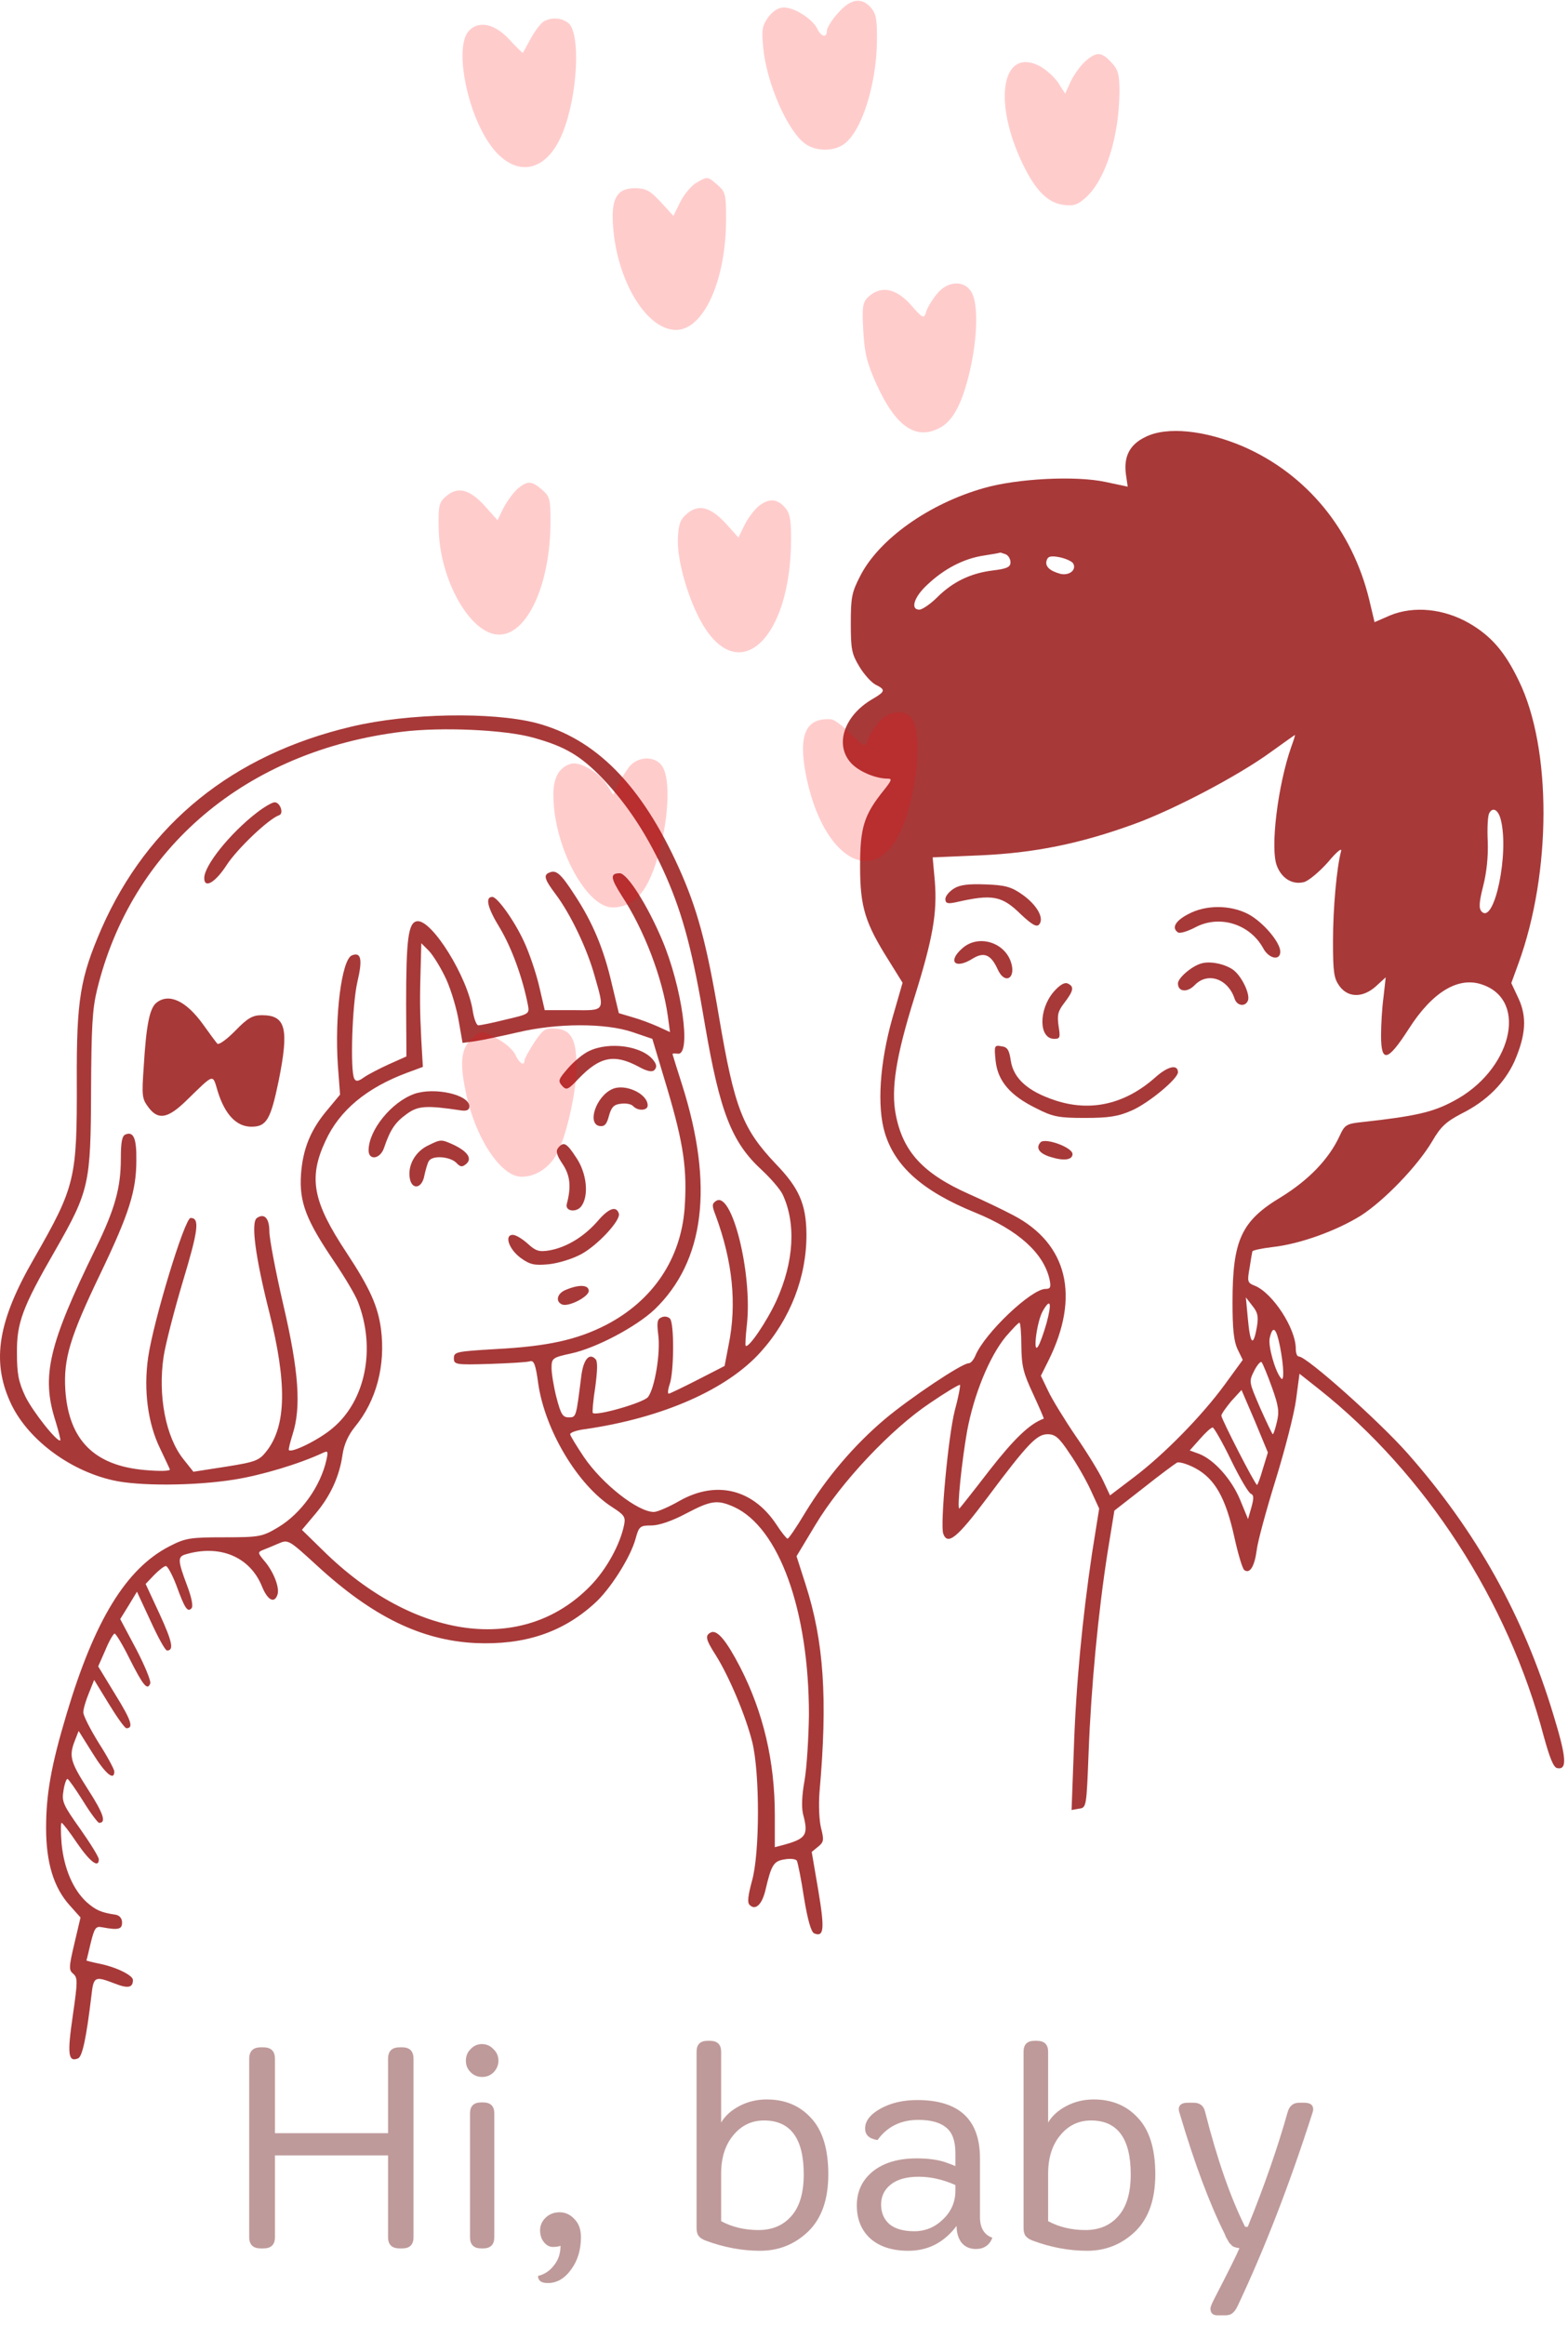 <svg width="143" height="212" viewBox="0 0 143 212" fill="none" xmlns="http://www.w3.org/2000/svg">
<path d="M104.458 39.843C103.044 40.52 102.478 41.599 102.676 43.201L102.846 44.372L100.81 43.94C98.095 43.355 92.75 43.632 89.752 44.495C84.718 45.912 80.137 49.178 78.44 52.537C77.677 54.016 77.592 54.478 77.592 56.85C77.592 59.223 77.677 59.623 78.383 60.794C78.808 61.503 79.486 62.242 79.854 62.427C80.787 62.889 80.759 63.044 79.543 63.752C76.969 65.262 76.093 67.912 77.62 69.576C78.327 70.346 79.854 70.993 80.957 70.993C81.381 70.993 81.325 71.147 80.589 72.071C78.779 74.32 78.44 75.46 78.44 79.004C78.44 82.701 78.892 84.149 81.07 87.6L82.314 89.603L81.381 92.838C80.222 96.936 79.967 100.911 80.703 103.314C81.636 106.364 84.153 108.614 88.932 110.555C92.863 112.157 95.182 114.252 95.719 116.655C95.861 117.364 95.804 117.518 95.352 117.518C94.051 117.518 89.809 121.554 88.96 123.588C88.791 123.989 88.536 124.297 88.338 124.297C87.716 124.297 82.937 127.501 80.674 129.411C77.874 131.784 75.386 134.711 73.434 137.915C72.643 139.24 71.907 140.319 71.822 140.288C71.738 140.288 71.257 139.702 70.804 138.994C68.655 135.759 65.318 134.957 61.981 136.837C61.019 137.392 59.945 137.854 59.634 137.854C58.163 137.854 54.911 135.296 53.242 132.831C52.563 131.815 51.998 130.89 51.998 130.767C51.998 130.613 52.592 130.397 53.355 130.305C60.397 129.288 66.308 126.7 69.39 123.249C72.077 120.26 73.576 116.409 73.547 112.496C73.519 109.784 72.869 108.306 70.748 106.118C67.722 102.914 66.987 101.065 65.573 92.715C64.441 85.998 63.593 82.855 61.896 79.096C58.502 71.578 54.317 67.326 48.859 65.909C44.843 64.892 37.236 65.015 32.06 66.248C21.229 68.805 13.48 75.091 9.266 84.642C7.315 89.141 6.975 91.144 7.004 98.538C7.032 107.504 6.862 108.182 3.101 114.745C-0.179 120.414 -0.773 124.05 0.923 127.809C2.394 131.106 6.212 134.033 10.256 134.957C12.603 135.512 17.779 135.481 21.398 134.896C23.887 134.495 27.281 133.478 29.458 132.462C29.911 132.246 29.939 132.338 29.77 133.109C29.232 135.512 27.479 137.977 25.386 139.24C23.944 140.103 23.689 140.165 20.465 140.165C17.383 140.165 16.93 140.226 15.488 140.966C11.5 142.999 8.616 147.744 6.071 156.279C4.656 160.993 4.204 163.612 4.204 166.662C4.204 169.805 4.883 172.085 6.353 173.718L7.343 174.827L6.778 177.231C6.268 179.388 6.268 179.634 6.693 179.973C7.089 180.343 7.089 180.651 6.636 183.794C6.127 187.275 6.212 188.046 7.117 187.676C7.513 187.522 7.88 185.766 8.333 181.976C8.531 180.189 8.644 180.158 10.426 180.836C11.67 181.329 12.123 181.236 12.123 180.528C12.123 180.096 10.567 179.326 8.955 179.018C8.361 178.895 7.88 178.771 7.88 178.741C7.909 178.71 8.078 177.97 8.276 177.138C8.616 175.783 8.729 175.598 9.323 175.721C10.793 175.998 11.133 175.906 11.133 175.29C11.133 174.92 10.906 174.643 10.567 174.581C9.153 174.365 8.729 174.15 7.88 173.41C6.664 172.27 5.844 170.391 5.618 168.111C5.533 167.063 5.533 166.2 5.618 166.2C5.703 166.2 6.353 167.032 7.032 168.049C8.22 169.774 9.012 170.36 9.012 169.528C9.012 169.312 8.248 168.08 7.315 166.755C5.759 164.567 5.618 164.259 5.788 163.273C5.873 162.688 6.042 162.195 6.155 162.195C6.24 162.195 6.891 163.119 7.569 164.198C8.248 165.307 8.927 166.2 9.04 166.2C9.719 166.2 9.436 165.338 8.022 163.15C6.41 160.623 6.268 160.13 6.834 158.682L7.173 157.82L8.446 159.853C9.606 161.733 10.426 162.41 10.426 161.517C10.426 161.332 9.804 160.161 9.012 158.929C8.248 157.696 7.598 156.433 7.598 156.125C7.598 155.817 7.824 155.047 8.107 154.369L8.587 153.167L9.945 155.385C10.68 156.587 11.387 157.573 11.529 157.573C12.207 157.573 11.981 156.864 10.511 154.492L8.955 151.935L9.606 150.456C9.945 149.624 10.341 148.946 10.454 148.946C10.567 148.946 11.189 149.963 11.811 151.226C13.056 153.691 13.452 154.184 13.706 153.475C13.763 153.229 13.197 151.842 12.405 150.332L10.963 147.621L11.727 146.388L12.49 145.125L13.735 147.806C14.413 149.285 15.064 150.486 15.233 150.486C15.884 150.486 15.714 149.685 14.555 147.159L13.282 144.417L14.074 143.585C14.498 143.153 14.979 142.784 15.12 142.784C15.29 142.784 15.714 143.585 16.082 144.54C16.845 146.635 17.1 147.036 17.468 146.635C17.637 146.45 17.468 145.618 17.043 144.509C16.223 142.321 16.195 141.952 16.874 141.736C20.013 140.781 22.784 141.921 23.887 144.632C24.396 145.896 25.018 146.234 25.301 145.403C25.527 144.786 24.962 143.307 24.113 142.321C23.52 141.613 23.491 141.52 23.944 141.335C24.198 141.243 24.849 140.966 25.358 140.75C26.291 140.349 26.291 140.349 28.921 142.753C33.983 147.405 38.423 149.562 43.372 149.809C47.784 149.993 51.234 148.884 54.175 146.234C55.618 144.971 57.513 141.982 57.965 140.288C58.276 139.148 58.389 139.086 59.407 139.086C60.086 139.086 61.274 138.686 62.547 138.008C64.837 136.806 65.403 136.714 66.93 137.392C71.059 139.271 73.774 146.851 73.774 156.341C73.746 158.467 73.576 161.147 73.378 162.318C73.123 163.705 73.095 164.783 73.236 165.399C73.746 167.309 73.547 167.648 71.37 168.234L70.663 168.419V165.492C70.663 160.593 69.617 156.125 67.496 151.996C66.251 149.593 65.431 148.607 64.865 148.823C64.272 149.1 64.328 149.439 65.318 150.979C66.506 152.89 68.005 156.433 68.599 158.806C69.305 161.64 69.305 169.004 68.57 171.531C68.231 172.794 68.146 173.441 68.344 173.657C68.881 174.242 69.503 173.657 69.814 172.301C70.352 170.021 70.55 169.682 71.568 169.528C72.077 169.435 72.586 169.497 72.671 169.651C72.756 169.805 73.067 171.315 73.321 173.01C73.661 175.074 73.972 176.152 74.254 176.276C75.159 176.645 75.216 175.875 74.622 172.332L74.028 168.85L74.594 168.388C75.131 167.957 75.159 167.772 74.877 166.662C74.707 165.985 74.65 164.598 74.735 163.427C75.499 154.862 75.131 149.624 73.463 144.447L72.643 141.89L74.368 139.025C76.715 135.112 81.296 130.274 84.803 127.932C86.245 126.946 87.49 126.207 87.546 126.269C87.603 126.33 87.405 127.409 87.066 128.641C86.472 131.014 85.736 138.963 86.019 139.826C86.415 140.935 87.292 140.226 90.035 136.56C93.768 131.568 94.56 130.767 95.55 130.767C96.228 130.767 96.596 131.075 97.529 132.493C98.18 133.417 99.056 134.957 99.481 135.882L100.244 137.546L99.594 141.613C98.717 147.529 98.123 153.568 97.925 159.699L97.727 165.029L98.406 164.906C99.085 164.814 99.085 164.783 99.283 159.73C99.509 153.783 100.159 146.974 101.008 141.551L101.63 137.73L104.317 135.635C105.787 134.464 107.173 133.448 107.343 133.355C107.541 133.263 108.304 133.478 109.039 133.879C110.793 134.834 111.783 136.56 112.574 140.165C112.914 141.705 113.31 143.03 113.479 143.153C113.988 143.523 114.413 142.814 114.611 141.335C114.696 140.565 115.487 137.669 116.336 134.927C117.184 132.184 118.033 128.888 118.202 127.594L118.513 125.252L120.267 126.638C130.023 134.372 137.546 145.988 140.798 158.343C141.336 160.284 141.675 161.147 142.014 161.209C142.948 161.394 142.863 160.254 141.675 156.371C138.932 147.282 134.633 139.61 128.355 132.493C125.697 129.504 119.164 123.68 118.457 123.68C118.287 123.68 118.174 123.372 118.174 122.972C118.174 121.123 116.081 117.919 114.469 117.241C113.762 116.964 113.734 116.871 113.96 115.608C114.073 114.868 114.186 114.191 114.215 114.098C114.215 114.006 115.035 113.821 116.081 113.698C118.57 113.42 121.879 112.219 124.113 110.832C126.262 109.446 129.288 106.303 130.617 104.054C131.381 102.729 131.89 102.266 133.304 101.527C135.595 100.387 137.207 98.754 138.112 96.782C139.158 94.379 139.271 92.715 138.479 91.02L137.829 89.634L138.479 87.847C141.505 79.558 141.534 68.22 138.508 62.057C137.235 59.408 135.991 57.99 133.983 56.82C131.664 55.495 128.949 55.217 126.771 56.111L125.357 56.727L124.876 54.694C123.321 48.285 119.164 43.232 113.366 40.705C109.888 39.226 106.409 38.856 104.458 39.843ZM91.704 50.534C91.958 50.627 92.156 50.965 92.156 51.273C92.156 51.705 91.817 51.859 90.544 52.013C88.508 52.26 86.868 53.061 85.454 54.478C84.831 55.094 84.096 55.587 83.842 55.587C82.993 55.587 83.361 54.416 84.577 53.307C86.104 51.859 87.886 50.935 89.696 50.657C90.516 50.534 91.195 50.411 91.223 50.38C91.251 50.38 91.449 50.442 91.704 50.534ZM97.869 51.366C98.208 51.951 97.529 52.506 96.709 52.321C95.691 52.044 95.267 51.612 95.465 51.058C95.578 50.719 95.861 50.657 96.653 50.811C97.218 50.935 97.755 51.181 97.869 51.366ZM48.661 67.265C51.545 68.066 52.931 68.898 54.911 70.931C57.258 73.396 59.153 76.292 60.765 79.959C62.32 83.533 63.197 86.892 64.3 93.485C65.657 101.404 66.732 104.177 69.503 106.703C70.295 107.443 71.144 108.429 71.37 108.891C72.614 111.541 72.416 115.053 70.804 118.597C69.928 120.507 68.231 123.003 68.005 122.694C67.948 122.664 68.005 121.77 68.118 120.753C68.627 116.07 66.732 108.49 65.29 109.507C64.922 109.754 64.922 109.939 65.261 110.801C66.817 115.022 67.213 118.874 66.449 122.633L66.082 124.543L63.621 125.806C62.292 126.484 61.076 127.07 60.991 127.07C60.878 127.07 60.906 126.7 61.076 126.207C61.472 125.067 61.5 120.661 61.104 120.23C60.934 120.045 60.595 119.983 60.341 120.106C59.945 120.26 59.888 120.538 60.029 121.678C60.256 123.311 59.718 126.577 59.096 127.378C58.672 127.902 54.373 129.134 54.062 128.826C54.006 128.764 54.091 127.686 54.289 126.453C54.486 124.944 54.515 124.143 54.317 123.927C53.751 123.311 53.214 123.927 53.016 125.437C52.535 129.257 52.563 129.227 51.856 129.227C51.319 129.227 51.15 128.949 50.754 127.439C50.499 126.453 50.301 125.221 50.301 124.728C50.301 123.835 50.386 123.773 52.083 123.403C54.373 122.91 58.022 120.969 59.69 119.398C64.272 114.992 65.12 108.09 62.207 98.908C61.726 97.398 61.33 96.135 61.33 96.104C61.33 96.043 61.557 96.043 61.839 96.073C63.056 96.166 62.207 89.973 60.369 85.659C59.04 82.516 57.202 79.62 56.523 79.62C55.618 79.62 55.674 80.051 56.692 81.654C58.729 84.735 60.425 89.172 60.906 92.653L61.104 94.102L60.029 93.609C59.407 93.331 58.361 92.931 57.682 92.746L56.438 92.376L55.816 89.788C55.08 86.553 54.062 84.118 52.422 81.623C51.15 79.651 50.725 79.281 50.103 79.558C49.538 79.774 49.651 80.175 50.697 81.561C52.054 83.379 53.553 86.522 54.232 88.987C55.165 92.253 55.222 92.129 52.252 92.099H49.679L49.17 89.911C48.887 88.709 48.265 86.861 47.784 85.844C46.907 83.934 45.352 81.777 44.9 81.777C44.221 81.777 44.447 82.763 45.606 84.642C46.681 86.46 47.671 89.172 48.152 91.667C48.293 92.438 48.237 92.468 46.115 92.961C44.9 93.269 43.797 93.485 43.627 93.485C43.457 93.485 43.231 92.9 43.118 92.191C42.665 89.079 39.356 83.78 38.027 83.995C37.236 84.118 37.038 85.597 37.038 91.606L37.066 96.32L35.482 97.028C34.605 97.429 33.587 97.953 33.191 98.23C32.682 98.6 32.456 98.631 32.315 98.353C31.919 97.676 32.117 91.544 32.597 89.511C33.078 87.477 32.937 86.768 32.089 87.107C31.155 87.508 30.505 92.653 30.816 97.183L31.014 99.802L29.939 101.096C28.327 102.975 27.62 104.731 27.451 107.073C27.281 109.63 27.931 111.263 30.477 115.022C31.438 116.44 32.428 118.104 32.654 118.72C34.294 122.972 33.333 127.717 30.335 130.212C29.119 131.26 26.602 132.493 26.348 132.215C26.291 132.154 26.461 131.507 26.687 130.767C27.479 128.302 27.253 125.036 25.838 118.966C25.131 115.916 24.566 112.927 24.566 112.28C24.566 111.079 24.113 110.586 23.435 111.048C22.869 111.417 23.265 114.529 24.566 119.675C26.178 126.115 26.121 129.997 24.311 132.308C23.633 133.17 23.322 133.294 20.607 133.725L17.637 134.187L16.732 133.047C15.12 131.044 14.385 127.255 14.922 123.68C15.092 122.571 15.884 119.49 16.676 116.84C18.09 112.157 18.231 111.048 17.383 111.048C16.845 111.048 13.989 120.445 13.508 123.773C13.084 126.762 13.48 129.781 14.611 132.092C15.035 132.986 15.431 133.817 15.488 133.971C15.544 134.126 14.611 134.156 13.225 134.033C8.587 133.633 6.268 131.291 5.957 126.731C5.788 123.896 6.353 121.955 9.153 116.132C11.783 110.647 12.434 108.583 12.434 105.779C12.462 103.807 12.179 103.129 11.444 103.437C11.133 103.561 11.02 104.115 11.02 105.656C11.02 108.275 10.482 110.247 8.729 113.821C4.43 122.602 3.752 125.468 5.052 129.535C5.335 130.459 5.533 131.26 5.505 131.322C5.25 131.568 2.988 128.703 2.309 127.316C1.687 125.991 1.546 125.252 1.546 123.372C1.517 120.63 2.026 119.213 5.052 113.975C8.135 108.583 8.276 107.936 8.305 99.493C8.333 93.67 8.418 92.037 8.842 90.281C11.981 77.309 22.473 68.436 36.727 66.71C40.29 66.279 46.059 66.525 48.661 67.265ZM117.75 68.127C116.534 71.609 115.827 77.34 116.449 78.942C116.901 80.113 117.891 80.698 118.938 80.421C119.362 80.298 120.352 79.466 121.115 78.603C121.907 77.648 122.416 77.248 122.303 77.617C121.907 79.096 121.568 82.794 121.568 85.813C121.568 88.679 121.652 89.202 122.162 89.911C122.953 90.99 124.311 90.99 125.499 89.911L126.375 89.11L126.177 90.897C126.036 91.914 125.951 93.485 125.951 94.41C125.951 96.936 126.545 96.813 128.468 93.824C130.646 90.404 133.049 88.987 135.227 89.788C139.441 91.267 137.801 97.676 132.512 100.418C130.674 101.404 129.062 101.774 124.311 102.297C122.784 102.451 122.642 102.544 122.162 103.591C121.172 105.717 119.333 107.597 116.845 109.137C113.197 111.325 112.405 113.05 112.405 118.751C112.405 121.154 112.518 122.263 112.857 123.003L113.338 123.989L111.698 126.238C109.605 129.103 106.127 132.647 103.383 134.711L101.234 136.344L100.612 135.019C100.272 134.28 99.141 132.431 98.095 130.921C97.049 129.381 95.917 127.532 95.578 126.792L94.927 125.437L95.635 124.019C98.519 118.196 97.36 113.389 92.411 110.801C91.421 110.277 89.611 109.415 88.423 108.891C84.181 107.011 82.343 105.009 81.692 101.619C81.24 99.278 81.721 96.289 83.389 90.959C85.086 85.536 85.482 83.225 85.256 80.359L85.058 78.172L89.385 77.987C94.305 77.771 98.463 76.939 103.383 75.152C106.975 73.858 112.914 70.746 115.912 68.559C117.071 67.727 118.061 67.018 118.089 67.018C118.146 66.987 117.976 67.511 117.75 68.127ZM136.867 74.721C137.659 77.771 136.273 84.365 135.114 83.102C134.859 82.825 134.888 82.27 135.255 80.822C135.566 79.62 135.736 78.141 135.68 76.724C135.623 75.522 135.68 74.351 135.821 74.136C136.132 73.55 136.641 73.828 136.867 74.721ZM40.714 89.326C41.166 90.343 41.675 92.068 41.845 93.146L42.185 95.087L43.344 94.933C43.966 94.841 45.72 94.471 47.19 94.132C50.81 93.269 55.222 93.269 57.682 94.102L59.492 94.718L60.85 99.247C62.349 104.3 62.688 106.642 62.433 110.216C62.066 114.807 59.549 118.566 55.307 120.784C52.62 122.171 49.905 122.756 45.211 123.003C41.647 123.218 41.393 123.249 41.393 123.835C41.393 124.42 41.562 124.451 44.645 124.358C46.427 124.297 48.095 124.204 48.35 124.112C48.689 124.019 48.859 124.42 49.085 126.145C49.707 130.428 52.705 135.42 55.844 137.422C56.947 138.131 57.06 138.316 56.919 139.025C56.551 140.842 55.307 143.092 53.836 144.601C47.727 150.887 37.773 149.562 29.458 141.366L27.535 139.487L28.751 138.039C30.137 136.406 30.957 134.619 31.24 132.616C31.381 131.691 31.749 130.86 32.371 130.089C34.323 127.717 35.171 124.512 34.747 121.185C34.464 119.09 33.757 117.487 31.608 114.221C28.525 109.569 28.101 107.412 29.685 104.023C30.957 101.25 33.418 99.185 37.151 97.799L38.565 97.275L38.423 94.841C38.282 91.975 38.282 90.99 38.367 88.124L38.423 85.998L39.13 86.707C39.526 87.138 40.233 88.278 40.714 89.326ZM114.639 120.907C114.3 122.879 114.017 122.633 113.791 120.106L113.621 118.288L114.215 119.059C114.696 119.644 114.78 120.014 114.639 120.907ZM95.437 120.661C95.182 121.554 94.843 122.51 94.673 122.756C94.164 123.557 94.56 120.414 95.126 119.49C95.804 118.319 95.946 118.781 95.437 120.661ZM93.146 122.725C93.174 124.574 93.316 125.159 94.221 127.101C94.786 128.333 95.239 129.35 95.182 129.35C93.909 129.812 92.495 131.168 90.233 134.064C88.762 135.974 87.518 137.546 87.49 137.546C87.263 137.546 87.716 133.232 88.197 130.49C88.819 127.131 90.233 123.68 91.732 121.863C92.326 121.185 92.863 120.599 92.976 120.599C93.061 120.599 93.146 121.554 93.146 122.725ZM116.732 122.756C117.099 124.636 117.128 126.084 116.817 125.652C116.279 125.005 115.629 122.694 115.798 121.986C116.081 120.784 116.392 121.061 116.732 122.756ZM115.996 126.484C116.619 128.21 116.675 128.734 116.449 129.658C116.307 130.274 116.138 130.767 116.081 130.767C116.025 130.767 115.516 129.689 114.922 128.364C113.904 125.991 113.875 125.991 114.384 124.975C114.667 124.42 114.978 124.081 115.063 124.204C115.176 124.358 115.6 125.375 115.996 126.484ZM115.176 133.91C114.95 134.711 114.696 135.389 114.639 135.389C114.469 135.389 111.387 129.381 111.387 129.072C111.387 128.918 111.811 128.333 112.292 127.748L113.225 126.731L114.441 129.565L115.629 132.431L115.176 133.91ZM112.263 133.109C113.055 134.742 113.875 136.128 114.073 136.19C114.356 136.313 114.356 136.59 114.13 137.422L113.819 138.501L113.084 136.714C112.292 134.834 110.708 133.078 109.351 132.554L108.502 132.246L109.435 131.198C109.944 130.613 110.453 130.151 110.595 130.151C110.708 130.151 111.472 131.476 112.263 133.109Z" fill="#A83939"/>
<path d="M23.407 74.105C20.974 75.985 18.627 78.912 18.627 80.052C18.627 81.069 19.645 80.452 20.663 78.881C21.596 77.433 24.481 74.66 25.471 74.321C25.895 74.167 25.556 73.15 25.047 73.15C24.82 73.15 24.085 73.581 23.407 74.105Z" fill="#A83939"/>
<path d="M14.272 91.421C13.65 91.914 13.339 93.424 13.113 97.183C12.915 100.018 12.943 100.172 13.594 101.035C14.47 102.144 15.347 101.959 17.015 100.326C19.617 97.799 19.363 97.892 19.872 99.556C20.522 101.62 21.569 102.729 22.926 102.729C24.312 102.729 24.68 102.082 25.415 98.539C26.376 93.763 26.065 92.561 23.888 92.561C23.039 92.561 22.587 92.808 21.427 94.01C20.635 94.811 19.928 95.304 19.815 95.15C19.674 94.996 19.108 94.225 18.514 93.393C16.959 91.237 15.403 90.528 14.272 91.421Z" fill="#A83939"/>
<path d="M87.009 81.007C86.556 81.284 86.217 81.715 86.217 81.962C86.217 82.362 86.415 82.424 87.15 82.27C90.515 81.5 91.364 81.654 93.117 83.379C94.107 84.304 94.531 84.55 94.757 84.304C95.266 83.749 94.588 82.516 93.23 81.561C92.24 80.853 91.647 80.699 89.893 80.637C88.366 80.575 87.546 80.668 87.009 81.007Z" fill="#A83939"/>
<path d="M108.361 83.349C107.173 83.965 106.834 84.612 107.428 85.012C107.597 85.136 108.304 84.92 109.011 84.55C111.217 83.379 113.989 84.242 115.205 86.46C115.714 87.416 116.76 87.631 116.76 86.769C116.76 85.906 115.176 84.057 113.847 83.349C112.207 82.486 109.945 82.486 108.361 83.349Z" fill="#A83939"/>
<path d="M87.8 86.43C86.358 87.662 87.093 88.432 88.734 87.385C89.752 86.769 90.374 87.046 90.968 88.34C91.647 89.88 92.749 89.172 92.156 87.6C91.477 85.844 89.186 85.228 87.8 86.43Z" fill="#A83939"/>
<path d="M109.549 87.847C108.672 88.094 107.427 89.172 107.427 89.665C107.427 90.435 108.276 90.528 108.955 89.819C110.142 88.587 112.009 89.234 112.603 91.082C112.829 91.729 113.593 91.822 113.819 91.206C114.017 90.62 113.225 88.956 112.433 88.402C111.67 87.878 110.34 87.601 109.549 87.847Z" fill="#A83939"/>
<path d="M96.087 90.435C94.701 92.068 94.73 94.718 96.144 94.718C96.681 94.718 96.709 94.595 96.54 93.547C96.398 92.53 96.483 92.192 97.077 91.421C97.925 90.312 97.982 89.942 97.36 89.665C97.077 89.542 96.624 89.819 96.087 90.435Z" fill="#A83939"/>
<path d="M90.799 96.721C90.996 98.57 92.128 99.894 94.532 101.065C96.03 101.836 96.596 101.928 98.943 101.928C101.064 101.928 101.969 101.805 103.214 101.25C104.769 100.572 107.427 98.354 107.427 97.768C107.427 96.998 106.494 97.214 105.363 98.231C102.62 100.665 99.481 101.404 96.228 100.326C93.712 99.494 92.439 98.323 92.184 96.721C92.043 95.735 91.873 95.458 91.336 95.396C90.686 95.273 90.657 95.334 90.799 96.721Z" fill="#A83939"/>
<path d="M94.899 104.146C94.418 104.67 94.786 105.194 95.861 105.502C97.048 105.872 97.812 105.748 97.812 105.225C97.812 104.608 95.323 103.715 94.899 104.146Z" fill="#A83939"/>
<path d="M53.723 95.827C53.186 96.074 52.337 96.782 51.8 97.399C50.923 98.415 50.867 98.539 51.263 99.001C51.659 99.432 51.8 99.371 52.762 98.354C54.685 96.351 55.986 96.074 58.163 97.214C59.04 97.707 59.492 97.769 59.69 97.553C59.916 97.306 59.888 97.06 59.605 96.69C58.616 95.365 55.59 94.934 53.723 95.827Z" fill="#A83939"/>
<path d="M55.816 99.309C54.345 99.987 53.525 102.482 54.685 102.667C55.137 102.729 55.335 102.513 55.533 101.743C55.759 100.942 55.986 100.695 56.636 100.634C57.089 100.572 57.569 100.664 57.739 100.849C58.163 101.311 59.068 101.281 59.068 100.788C59.068 99.709 56.975 98.754 55.816 99.309Z" fill="#A83939"/>
<path d="M37.773 99.74C35.709 100.48 33.616 103.037 33.616 104.886C33.616 105.841 34.691 105.687 35.03 104.639C35.596 102.975 36.048 102.328 37.066 101.589C38.113 100.819 38.82 100.757 42.1 101.25C42.581 101.312 42.807 101.188 42.807 100.88C42.807 99.802 39.612 99.093 37.773 99.74Z" fill="#A83939"/>
<path d="M39.074 104.424C37.943 104.947 37.236 106.118 37.349 107.258C37.462 108.521 38.48 108.46 38.706 107.166C38.819 106.642 38.989 106.057 39.102 105.872C39.413 105.317 40.997 105.44 41.591 105.995C41.987 106.426 42.156 106.426 42.524 106.118C43.09 105.625 42.637 104.978 41.336 104.362C40.233 103.869 40.205 103.869 39.074 104.424Z" fill="#A83939"/>
<path d="M50.895 104.67C50.669 104.978 50.782 105.348 51.319 106.149C51.998 107.166 52.111 108.214 51.687 109.785C51.517 110.463 52.62 110.586 53.045 109.939C53.723 108.953 53.497 106.95 52.564 105.564C51.659 104.177 51.404 104.054 50.895 104.67Z" fill="#A83939"/>
<path d="M54.487 111.356C53.242 112.774 51.659 113.729 50.103 114.006C49.17 114.16 48.859 114.068 48.124 113.39C47.643 112.959 47.049 112.589 46.766 112.589C45.974 112.589 46.398 113.883 47.473 114.684C48.322 115.3 48.718 115.393 50.047 115.269C50.923 115.177 52.224 114.776 53.016 114.345C54.543 113.513 56.636 111.233 56.438 110.648C56.212 109.908 55.505 110.155 54.487 111.356Z" fill="#A83939"/>
<path d="M51.659 117.58C50.81 117.888 50.612 118.659 51.263 118.936C51.857 119.182 53.695 118.227 53.695 117.703C53.695 117.149 52.847 117.087 51.659 117.58Z" fill="#A83939"/>
<path d="M76.416 1.202C75.853 1.815 75.408 2.558 75.408 2.817C75.408 3.495 74.875 3.366 74.519 2.591C74.074 1.719 72.473 0.685 71.494 0.685C70.99 0.685 70.486 1.008 70.071 1.557C69.508 2.332 69.448 2.72 69.597 4.271C69.893 7.566 71.82 11.959 73.451 13.122C74.4 13.8 76.001 13.833 76.95 13.154C78.551 12.024 79.885 7.889 79.975 3.915C80.004 1.848 79.915 1.266 79.441 0.717C78.581 -0.284 77.573 -0.123 76.416 1.202Z" fill="#FF0000" fill-opacity="0.2"/>
<path d="M49.553 1.977C49.287 2.171 48.753 2.849 48.397 3.527C48.041 4.174 47.715 4.755 47.685 4.82C47.656 4.852 47.093 4.303 46.44 3.592C45.076 2.106 43.564 1.848 42.704 2.881C41.548 4.27 42.408 9.471 44.335 12.637C46.559 16.32 49.761 16.061 51.333 12.056C52.697 8.664 52.963 3.011 51.837 2.106C51.184 1.589 50.265 1.557 49.553 1.977Z" fill="#FF0000" fill-opacity="0.2"/>
<path d="M99.01 5.562C98.595 5.918 97.973 6.758 97.676 7.371L97.142 8.534L96.52 7.565C96.164 7.016 95.393 6.338 94.8 6.015C91.509 4.335 90.56 8.89 93.021 14.414C94.296 17.224 95.423 18.452 96.964 18.678C97.913 18.807 98.299 18.678 99.07 17.967C100.849 16.32 102.064 12.443 102.094 8.34C102.094 6.79 101.975 6.338 101.353 5.692C100.463 4.722 100.018 4.69 99.01 5.562Z" fill="#FF0000" fill-opacity="0.2"/>
<path d="M63.489 16.675C63.045 16.934 62.392 17.709 62.036 18.42L61.414 19.68L60.257 18.42C59.309 17.386 58.894 17.16 57.915 17.16C56.225 17.16 55.691 18.129 55.928 20.843C56.343 25.753 59.012 30.082 61.651 30.082C64.171 30.082 66.217 25.559 66.217 19.971C66.217 17.709 66.158 17.483 65.446 16.869C64.527 16.062 64.527 16.062 63.489 16.675Z" fill="#FF0000" fill-opacity="0.2"/>
<path d="M85.401 26.851C84.986 27.368 84.541 28.111 84.452 28.466C84.274 29.08 84.155 29.048 83.088 27.82C81.694 26.237 80.301 26.011 79.144 27.11C78.67 27.594 78.611 28.014 78.729 30.146C78.848 32.214 79.055 33.086 79.945 35.056C81.724 38.965 83.592 40.193 85.786 38.965C86.942 38.319 87.773 36.736 88.455 33.797C89.166 30.728 89.225 27.594 88.573 26.593C87.891 25.494 86.349 25.624 85.401 26.851Z" fill="#FF0000" fill-opacity="0.2"/>
<path d="M47.181 44.586C46.796 44.942 46.232 45.717 45.906 46.331L45.373 47.429L44.305 46.234C42.912 44.651 41.815 44.328 40.777 45.168C40.035 45.782 39.976 46.008 40.006 48.075C40.035 52.791 42.882 57.863 45.521 57.863C48.1 57.863 50.206 53.244 50.206 47.526C50.206 45.523 50.146 45.265 49.435 44.651C48.456 43.811 48.1 43.811 47.181 44.586Z" fill="#FF0000" fill-opacity="0.2"/>
<path d="M69.122 46.202C68.737 46.557 68.173 47.3 67.877 47.914L67.343 49.012L66.246 47.784C64.823 46.234 63.755 45.943 62.718 46.783C62.065 47.3 61.887 47.752 61.828 48.98C61.709 50.853 62.599 54.148 63.844 56.507C67.224 62.838 72.146 58.413 72.146 49.109C72.146 47.3 72.028 46.751 71.553 46.234C70.812 45.426 70.071 45.426 69.122 46.202Z" fill="#FF0000" fill-opacity="0.2"/>
<path d="M80.064 65.939C79.649 66.456 79.204 67.199 79.115 67.555C78.937 68.201 78.818 68.136 77.603 66.941C76.891 66.198 76.061 65.584 75.794 65.584C73.511 65.422 72.799 66.941 73.481 70.559C74.993 78.376 79.826 81.155 82.228 75.566C83.651 72.271 84.156 66.811 83.118 65.455C82.465 64.615 80.894 64.841 80.064 65.939Z" fill="#FF0000" fill-opacity="0.2"/>
<path d="M57.411 69.88C57.084 70.3 56.61 71.043 56.373 71.56L55.928 72.465L55.306 71.495C54.564 70.365 52.785 69.363 52.014 69.654C50.917 70.009 50.413 71.011 50.472 72.723C50.561 77.31 53.497 82.737 55.869 82.737C57.322 82.737 58.449 81.897 59.249 80.153C60.761 76.89 61.384 71.398 60.405 69.88C59.783 68.911 58.241 68.911 57.411 69.88Z" fill="#FF0000" fill-opacity="0.2"/>
<path d="M48.723 95.046C48.248 95.788 47.833 96.531 47.833 96.693C47.833 97.242 47.329 96.919 47.003 96.176C46.825 95.756 46.084 95.078 45.313 94.69C43.919 93.947 43.919 93.947 43.148 94.593C42.111 95.433 41.903 96.661 42.407 99.213C43.208 103.542 45.609 107.289 47.566 107.289C48.841 107.289 50.057 106.514 50.769 105.221C51.629 103.735 52.577 99.504 52.577 97.307C52.577 94.787 52.103 93.915 50.739 93.786C49.761 93.689 49.553 93.818 48.723 95.046Z" fill="#FF0000" fill-opacity="0.2"/>
<path d="M23.78 186.667H24.023C24.725 186.667 25.076 187.018 25.076 187.72V194.497H35.39V187.72C35.39 187.018 35.741 186.667 36.443 186.667H36.686C37.37 186.667 37.712 187.018 37.712 187.72V203.974C37.712 204.658 37.37 205 36.686 205H36.443C35.741 205 35.39 204.658 35.39 203.974V196.522H25.076V203.974C25.076 204.658 24.725 205 24.023 205H23.78C23.078 205 22.727 204.658 22.727 203.974V187.72C22.727 187.018 23.078 186.667 23.78 186.667ZM43.891 191.689H44.053C44.737 191.689 45.079 192.022 45.079 192.688V203.974C45.079 204.658 44.737 205 44.053 205H43.891C43.207 205 42.865 204.658 42.865 203.974V192.688C42.865 192.022 43.207 191.689 43.891 191.689ZM42.487 187.882C42.487 187.468 42.631 187.117 42.919 186.829C43.207 186.523 43.549 186.37 43.945 186.37C44.359 186.37 44.71 186.523 44.998 186.829C45.304 187.117 45.457 187.468 45.457 187.882C45.457 188.278 45.313 188.629 45.025 188.935C44.737 189.223 44.386 189.367 43.972 189.367C43.558 189.367 43.207 189.223 42.919 188.935C42.631 188.647 42.487 188.296 42.487 187.882ZM50.417 204.865C50.111 204.865 49.841 204.721 49.607 204.433C49.373 204.145 49.256 203.785 49.256 203.353C49.256 202.903 49.427 202.516 49.769 202.192C50.111 201.868 50.534 201.706 51.038 201.706C51.56 201.706 52.01 201.913 52.388 202.327C52.784 202.723 52.982 203.272 52.982 203.974C52.982 205.126 52.685 206.107 52.091 206.917C51.497 207.745 50.786 208.159 49.958 208.159C49.364 208.159 49.067 207.943 49.067 207.511C49.661 207.367 50.147 207.043 50.525 206.539C50.921 206.053 51.119 205.459 51.119 204.757C50.975 204.829 50.741 204.865 50.417 204.865ZM64.525 186.073H64.741C65.425 186.073 65.767 186.406 65.767 187.072V193.525C66.127 192.913 66.685 192.409 67.441 192.013C68.197 191.617 69.025 191.419 69.925 191.419C71.599 191.419 72.949 191.986 73.975 193.12C75.019 194.236 75.541 195.946 75.541 198.25C75.541 200.536 74.929 202.273 73.705 203.461C72.481 204.631 71.023 205.216 69.331 205.216C67.657 205.216 65.983 204.901 64.309 204.271C64.039 204.163 63.841 204.028 63.715 203.866C63.589 203.704 63.526 203.461 63.526 203.137V187.072C63.526 186.406 63.859 186.073 64.525 186.073ZM69.682 193.336C68.548 193.336 67.612 193.786 66.874 194.686C66.136 195.568 65.767 196.738 65.767 198.196V202.516C66.775 203.056 67.909 203.326 69.169 203.326C70.429 203.326 71.428 202.903 72.166 202.057C72.922 201.211 73.3 199.942 73.3 198.25C73.3 194.974 72.094 193.336 69.682 193.336ZM83.649 191.473C87.465 191.473 89.373 193.246 89.373 196.792V202.138C89.373 203.128 89.751 203.758 90.507 204.028C90.237 204.712 89.733 205.054 88.995 205.054C88.455 205.054 88.023 204.865 87.699 204.487C87.393 204.091 87.24 203.578 87.24 202.948C86.106 204.46 84.639 205.216 82.839 205.216C81.381 205.216 80.229 204.847 79.383 204.109C78.555 203.353 78.141 202.345 78.141 201.085C78.141 199.807 78.627 198.772 79.599 197.98C80.589 197.188 81.921 196.792 83.595 196.792C84.603 196.792 85.449 196.9 86.133 197.116C86.691 197.314 87.024 197.44 87.132 197.494V196.306C87.132 195.208 86.853 194.434 86.295 193.984C85.737 193.516 84.891 193.282 83.757 193.282C82.155 193.282 80.913 193.894 80.031 195.118C79.275 195.01 78.897 194.659 78.897 194.065C78.897 193.381 79.365 192.778 80.301 192.256C81.237 191.734 82.353 191.473 83.649 191.473ZM87.132 199.222C85.998 198.718 84.882 198.466 83.784 198.466C82.686 198.466 81.84 198.7 81.246 199.168C80.652 199.636 80.355 200.248 80.355 201.004C80.355 201.742 80.607 202.336 81.111 202.786C81.633 203.218 82.389 203.434 83.379 203.434C84.387 203.434 85.26 203.074 85.998 202.354C86.754 201.634 87.132 200.761 87.132 199.735V199.222ZM94.346 186.073H94.562C95.246 186.073 95.588 186.406 95.588 187.072V193.525C95.948 192.913 96.506 192.409 97.262 192.013C98.018 191.617 98.846 191.419 99.746 191.419C101.42 191.419 102.77 191.986 103.796 193.12C104.84 194.236 105.362 195.946 105.362 198.25C105.362 200.536 104.75 202.273 103.526 203.461C102.302 204.631 100.844 205.216 99.152 205.216C97.478 205.216 95.804 204.901 94.13 204.271C93.86 204.163 93.662 204.028 93.536 203.866C93.41 203.704 93.347 203.461 93.347 203.137V187.072C93.347 186.406 93.68 186.073 94.346 186.073ZM99.503 193.336C98.369 193.336 97.433 193.786 96.695 194.686C95.957 195.568 95.588 196.738 95.588 198.196V202.516C96.596 203.056 97.73 203.326 98.99 203.326C100.25 203.326 101.249 202.903 101.987 202.057C102.743 201.211 103.121 199.942 103.121 198.25C103.121 194.974 101.915 193.336 99.503 193.336ZM108.34 191.716H108.853C109.429 191.716 109.78 191.995 109.906 192.553C111.004 196.873 112.219 200.365 113.551 203.029H113.794C115.306 199.303 116.521 195.811 117.439 192.553C117.601 191.995 117.952 191.716 118.492 191.716H118.924C119.482 191.716 119.761 191.914 119.761 192.31C119.761 192.418 119.734 192.544 119.68 192.688C117.592 199.204 115.324 205.054 112.876 210.238C112.732 210.544 112.579 210.76 112.417 210.886C112.273 211.03 112.039 211.102 111.715 211.102H111.04C110.608 211.102 110.392 210.895 110.392 210.481C110.392 210.355 110.491 210.094 110.689 209.698C112.021 207.124 112.804 205.549 113.038 204.973H112.984C112.66 204.919 112.453 204.847 112.363 204.757C112.273 204.649 112.21 204.586 112.174 204.568C112.138 204.532 112.093 204.469 112.039 204.379C111.985 204.271 111.949 204.208 111.931 204.19C111.913 204.154 111.868 204.073 111.796 203.947C111.742 203.803 111.706 203.713 111.688 203.677C110.302 200.905 108.934 197.242 107.584 192.688C107.53 192.544 107.503 192.418 107.503 192.31C107.503 191.914 107.782 191.716 108.34 191.716Z" fill="#BF9A9A"/>
</svg>
